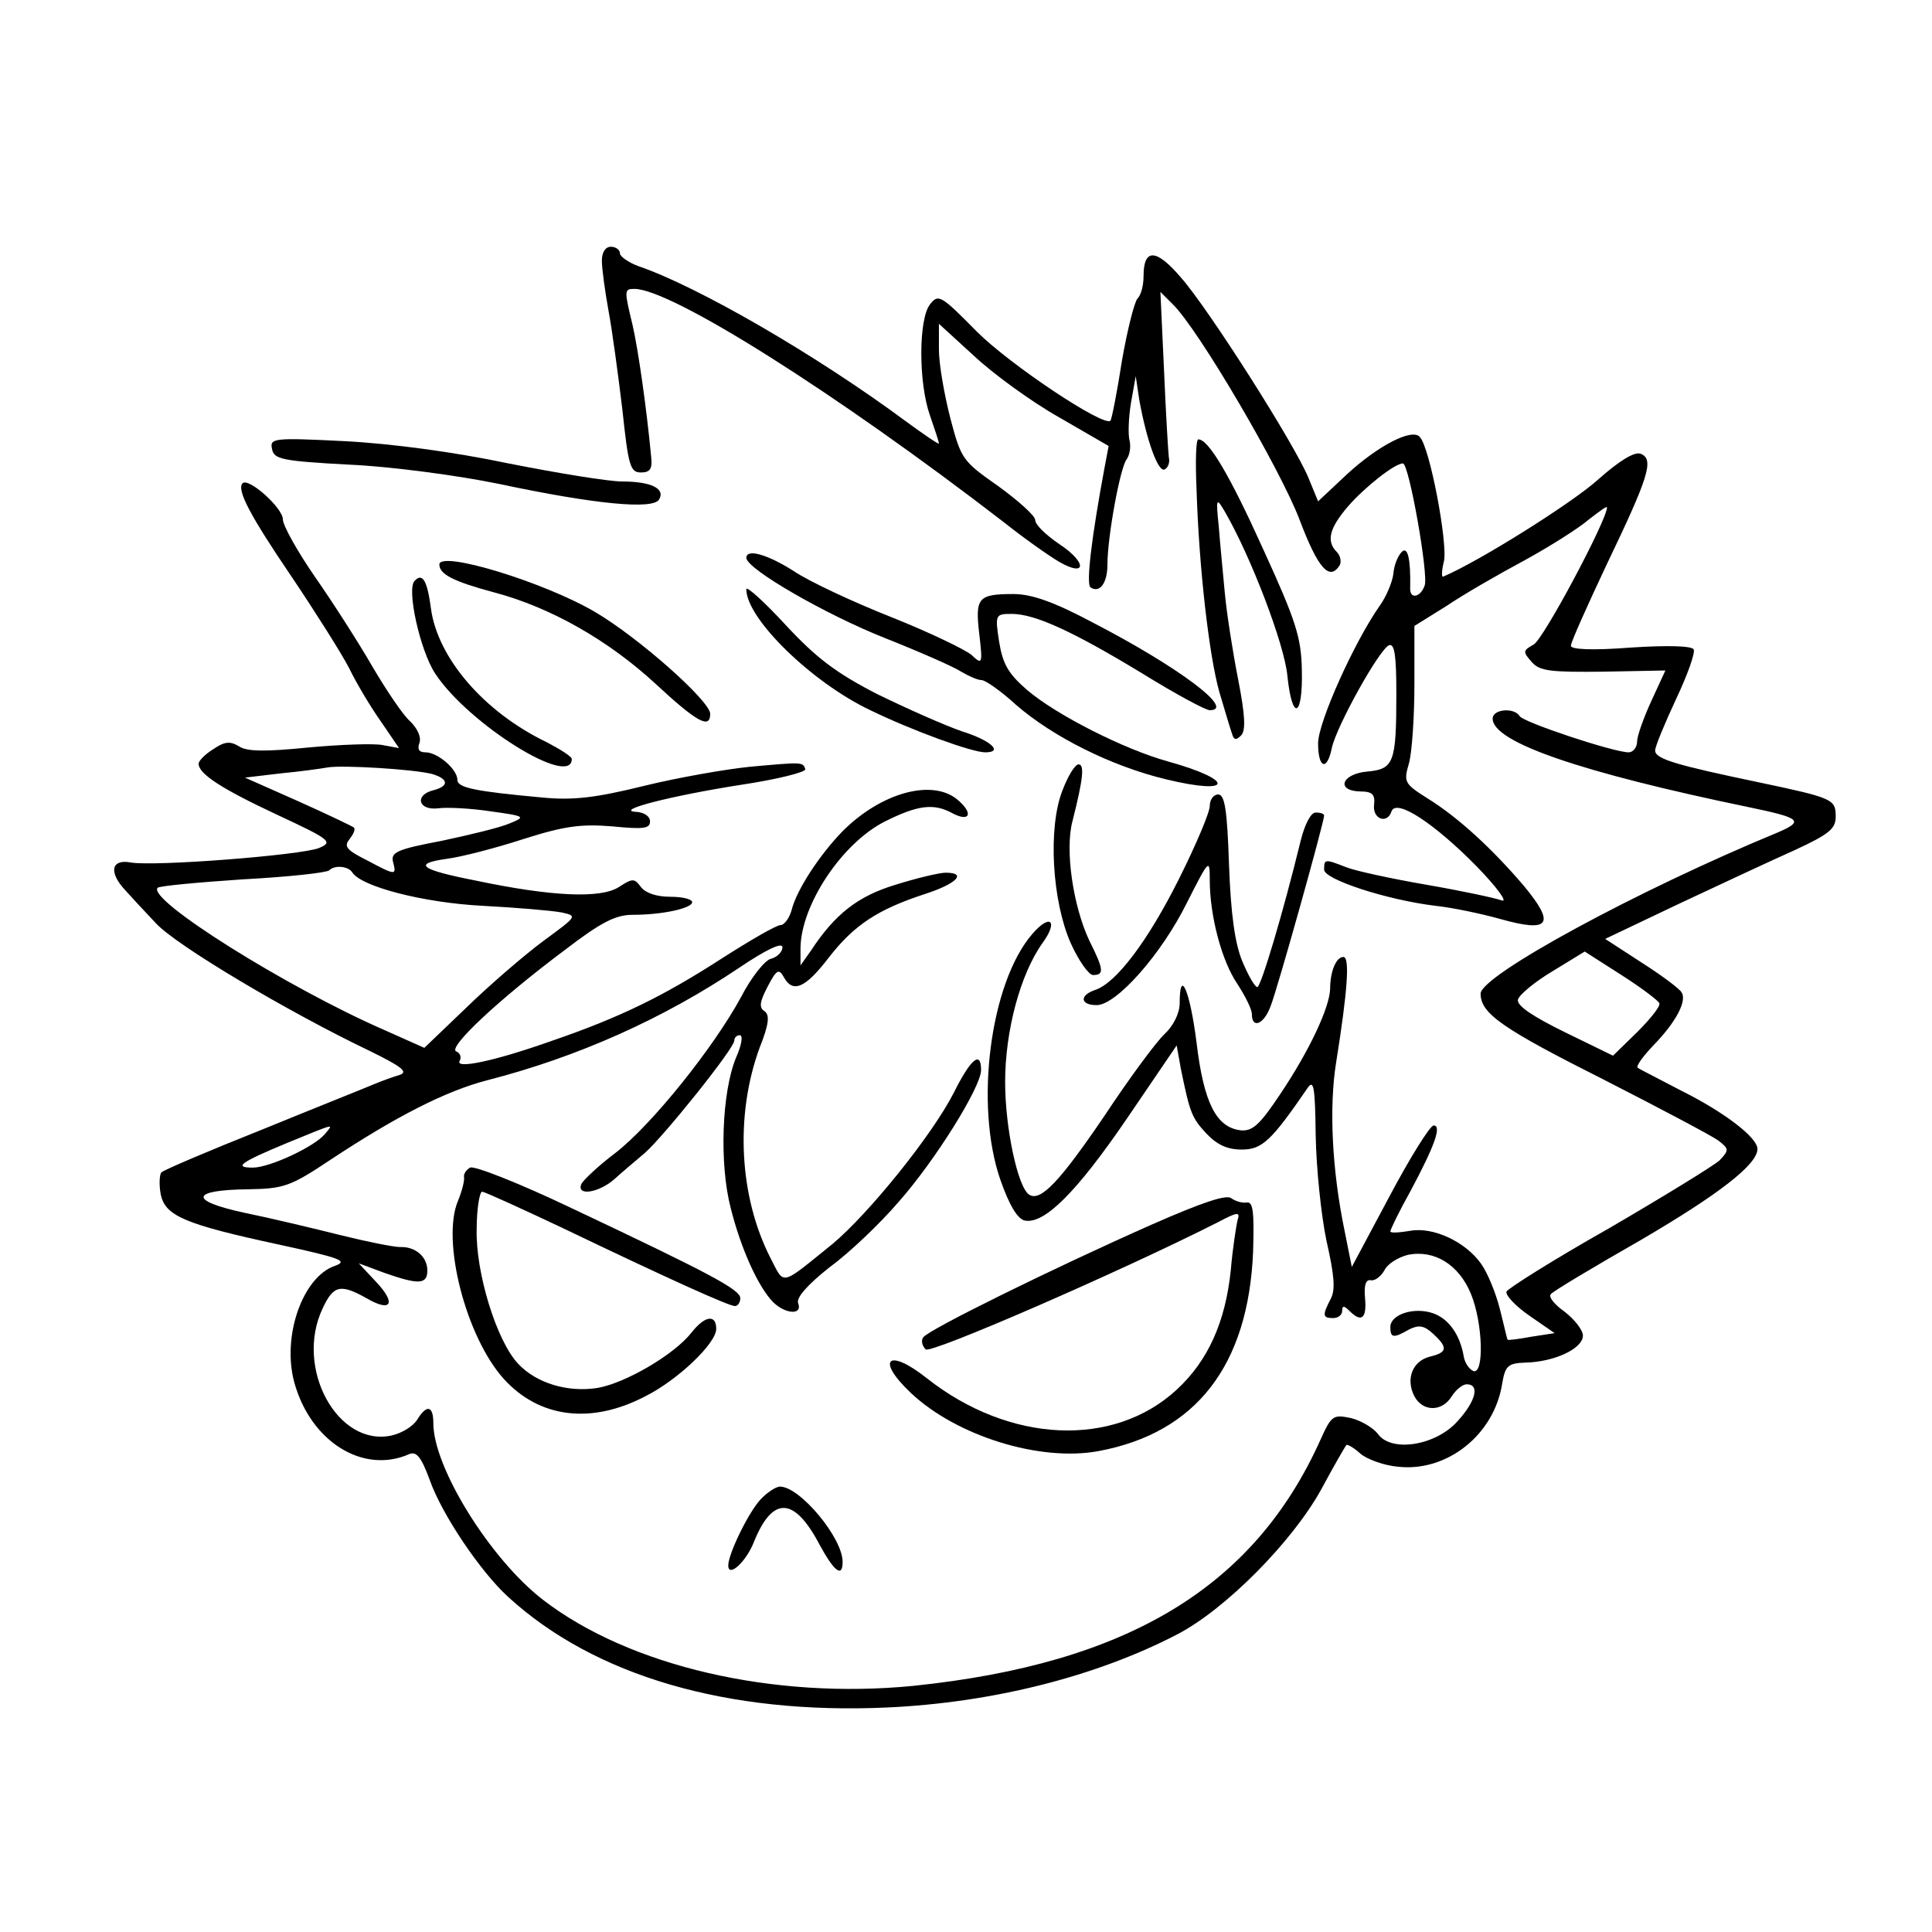 <?xml version="1.0" standalone="no"?>
<!DOCTYPE svg PUBLIC "-//W3C//DTD SVG 20010904//EN"
 "http://www.w3.org/TR/2001/REC-SVG-20010904/DTD/svg10.dtd">
<svg version="1.0" xmlns="http://www.w3.org/2000/svg"
 width="321pt" height="321pt" viewBox="0 0 321 321"
 preserveAspectRatio="xMidYMid meet">
<g transform="translate(0,321) scale(0.1,-0.1)"
fill="#000000" stroke="none">
<path d="M1000 2777 c0 -13 5 -50 11 -83 6 -32 16 -106 23 -164 10 -94 13
-105 31 -105 15 0 19 6 17 25 -8 85 -22 181 -31 220 -14 58 -14 60 3 60 61 0
334 -172 613 -387 34 -27 75 -56 92 -66 46 -27 48 -2 1 29 -22 15 -40 32 -40
40 0 7 -28 32 -61 56 -60 42 -62 45 -80 113 -10 39 -19 90 -19 114 l0 43 58
-53 c32 -30 95 -76 141 -102 l83 -48 -7 -37 c-21 -113 -31 -193 -23 -198 15
-10 28 7 28 38 0 46 21 161 32 175 5 7 7 20 5 30 -3 10 -2 38 2 63 l8 45 6
-40 c12 -66 31 -120 42 -115 6 3 9 12 7 20 -1 8 -5 74 -8 145 l-6 130 20 -20
c42 -40 179 -274 211 -358 31 -82 50 -103 67 -76 3 6 1 16 -5 22 -18 18 -12
40 19 76 27 31 77 71 91 71 10 0 43 -186 36 -203 -7 -20 -25 -23 -24 -4 1 48
-4 70 -14 60 -7 -7 -13 -23 -14 -37 -2 -14 -12 -38 -23 -53 -42 -60 -102 -193
-102 -228 0 -42 15 -47 23 -7 8 36 79 164 95 170 9 3 12 -17 12 -80 0 -116 -4
-126 -49 -130 -42 -4 -52 -32 -11 -33 20 0 25 -5 23 -22 -3 -24 22 -33 29 -11
8 22 72 -21 141 -91 34 -35 53 -61 42 -57 -11 4 -67 16 -125 26 -58 10 -118
23 -133 29 -36 14 -37 14 -37 -4 0 -16 103 -50 185 -60 28 -3 76 -13 108 -22
82 -23 92 -9 39 55 -52 61 -109 114 -161 146 -38 24 -39 27 -30 58 5 18 9 77
9 131 l0 97 53 33 c28 19 87 53 130 76 42 23 91 54 107 68 17 13 30 23 30 20
0 -21 -106 -220 -122 -228 -18 -10 -18 -12 -3 -29 13 -15 31 -17 119 -16 l103
2 -23 -50 c-13 -28 -24 -59 -24 -68 0 -10 -7 -18 -14 -18 -25 0 -175 50 -181
60 -9 15 -45 12 -45 -4 0 -39 145 -89 425 -147 87 -18 93 -23 49 -42 -235 -97
-494 -238 -494 -268 0 -33 36 -58 205 -143 94 -48 179 -93 190 -101 18 -14 18
-16 2 -33 -10 -9 -93 -60 -184 -113 -92 -52 -168 -100 -170 -105 -2 -6 15 -24
38 -40 l42 -29 -39 -6 c-21 -4 -39 -6 -39 -5 -1 0 -6 24 -13 51 -7 28 -21 61
-31 75 -26 37 -80 62 -118 55 -18 -3 -33 -4 -33 -1 0 3 15 34 34 68 39 73 52
108 38 108 -6 0 -39 -53 -73 -117 l-63 -118 -12 60 c-21 101 -26 206 -14 280
19 119 23 175 12 175 -12 0 -22 -24 -22 -53 -1 -31 -34 -102 -83 -175 -34 -51
-46 -62 -66 -60 -40 5 -61 45 -73 146 -11 87 -28 125 -28 65 0 -17 -11 -38
-25 -51 -14 -13 -59 -74 -100 -136 -74 -109 -106 -143 -125 -131 -19 12 -40
111 -40 187 0 85 25 179 62 231 27 37 13 50 -17 15 -70 -81 -96 -284 -53 -408
15 -43 29 -66 41 -68 32 -6 85 46 169 169 l83 122 7 -39 c15 -73 18 -81 42
-107 18 -19 35 -27 59 -27 34 0 49 14 110 103 10 14 12 -1 13 -80 1 -54 9
-132 18 -175 13 -57 15 -81 7 -96 -14 -27 -14 -32 4 -32 8 0 15 5 15 12 0 9 3
9 12 0 20 -20 29 -13 26 21 -2 21 1 31 9 30 7 -2 17 6 23 16 5 11 23 22 39 26
44 9 85 -16 105 -65 20 -49 22 -134 4 -128 -7 3 -14 13 -16 24 -6 36 -25 63
-51 72 -32 11 -71 -2 -71 -23 0 -18 5 -19 31 -4 16 8 25 7 40 -7 25 -23 24
-31 -5 -38 -29 -7 -41 -37 -26 -66 14 -26 46 -26 62 0 7 11 18 20 25 20 22 0
15 -28 -15 -61 -36 -41 -111 -53 -133 -21 -8 10 -28 22 -45 26 -29 6 -32 4
-50 -36 -110 -245 -320 -372 -676 -409 -232 -23 -472 32 -616 143 -88 68 -182
220 -182 293 0 30 -11 32 -27 6 -7 -11 -25 -22 -42 -26 -90 -20 -162 112 -115
211 18 39 30 41 73 17 41 -24 50 -9 16 27 l-29 31 43 -16 c57 -20 71 -19 71 4
0 23 -20 40 -45 39 -11 0 -56 9 -100 20 -44 11 -115 28 -159 37 -93 20 -90 38
7 39 59 1 70 5 136 49 109 72 191 114 260 132 152 39 294 103 419 187 46 31
72 43 72 34 0 -7 -8 -16 -19 -19 -10 -2 -33 -31 -50 -64 -45 -83 -148 -212
-209 -259 -28 -21 -53 -45 -56 -51 -9 -21 29 -15 55 8 13 12 36 31 50 43 31
27 149 174 149 187 0 5 4 9 9 9 6 0 3 -17 -6 -37 -24 -58 -28 -177 -9 -250 17
-68 46 -132 71 -157 21 -20 49 -21 41 -1 -3 9 15 30 53 60 33 24 84 73 114
108 61 69 137 191 137 219 0 33 -17 19 -45 -37 -36 -71 -142 -202 -202 -252
-88 -71 -79 -69 -103 -23 -52 102 -59 237 -18 349 16 40 17 55 8 61 -9 6 -8
15 5 40 15 29 19 31 27 17 15 -28 36 -19 75 32 42 54 81 80 161 106 52 17 69
35 33 35 -10 0 -48 -9 -83 -20 -63 -19 -101 -49 -141 -110 l-17 -24 0 29 c1
72 69 174 140 210 54 27 81 31 112 14 30 -16 36 0 8 23 -42 34 -126 11 -190
-53 -38 -39 -77 -98 -85 -132 -4 -13 -12 -24 -18 -24 -7 0 -50 -25 -97 -55
-96 -62 -168 -98 -285 -138 -96 -34 -161 -47 -151 -32 3 6 0 13 -6 15 -15 6
70 86 181 169 60 46 84 58 112 58 50 0 99 11 99 21 0 5 -16 9 -36 9 -23 0 -41
6 -49 16 -11 15 -14 15 -37 0 -30 -19 -110 -16 -238 11 -92 18 -105 28 -48 36
24 3 82 18 128 33 69 22 96 25 147 21 51 -5 63 -4 63 8 0 9 -10 15 -22 16 -41
2 58 27 173 45 60 9 108 21 107 26 -4 12 -4 12 -92 4 -40 -4 -120 -18 -177
-32 -81 -20 -118 -24 -169 -19 -109 10 -140 16 -140 29 0 18 -33 46 -53 46
-11 0 -14 5 -10 16 3 9 -3 23 -15 35 -12 10 -40 52 -63 91 -23 40 -66 107 -96
150 -29 42 -53 85 -53 95 0 19 -57 70 -67 60 -10 -11 12 -53 82 -156 39 -58
82 -126 95 -151 12 -25 36 -65 53 -89 l30 -44 -27 5 c-14 3 -70 1 -124 -4 -70
-7 -102 -7 -115 2 -15 9 -24 8 -43 -5 -13 -8 -24 -19 -24 -24 0 -17 39 -42
131 -85 88 -41 93 -45 69 -55 -30 -12 -274 -31 -313 -24 -32 6 -37 -16 -9 -46
9 -10 32 -35 51 -55 34 -37 221 -148 355 -212 53 -26 65 -35 50 -40 -10 -3
-30 -10 -44 -16 -14 -6 -97 -39 -185 -75 -88 -35 -163 -67 -167 -71 -3 -4 -4
-20 -1 -36 7 -36 39 -50 197 -84 101 -22 115 -27 93 -35 -54 -18 -89 -117 -68
-194 27 -98 114 -153 191 -119 12 5 20 -5 34 -43 20 -57 84 -152 130 -194 144
-132 365 -196 630 -184 176 8 348 52 481 121 80 41 192 154 240 241 21 39 40
72 42 74 1 2 12 -4 23 -14 10 -9 39 -20 63 -22 81 -9 160 53 173 139 5 29 10
33 38 34 48 1 96 23 96 45 0 9 -14 27 -31 40 -17 12 -27 25 -22 29 4 5 71 45
148 89 130 76 195 126 195 152 0 19 -55 61 -125 96 -38 20 -72 37 -74 39 -3 3
9 19 26 37 38 39 56 74 47 88 -3 6 -34 29 -67 50 l-60 39 124 59 c68 32 154
72 192 89 56 26 67 35 67 55 0 29 -4 31 -127 57 -139 29 -173 39 -173 53 0 7
16 45 35 86 19 40 32 77 29 82 -3 6 -45 7 -105 3 -65 -5 -99 -3 -99 3 0 6 27
66 59 134 70 146 80 176 57 185 -10 4 -35 -11 -71 -43 -42 -38 -196 -135 -257
-161 -3 -2 -3 9 1 25 7 28 -23 189 -40 207 -13 15 -70 -15 -121 -62 l-48 -45
-16 39 c-23 56 -166 281 -212 333 -41 48 -62 49 -62 2 0 -15 -4 -31 -10 -37
-5 -5 -17 -52 -26 -104 -8 -52 -17 -97 -19 -99 -11 -11 -167 93 -222 148 -60
61 -64 63 -78 45 -19 -25 -19 -130 0 -184 8 -23 15 -44 15 -47 0 -2 -25 15
-55 37 -147 109 -345 224 -445 258 -16 6 -30 16 -30 21 0 6 -7 11 -15 11 -9 0
-15 -9 -15 -23z m-282 -853 c27 -8 29 -20 2 -27 -32 -8 -25 -34 8 -30 15 2 54
0 87 -5 58 -8 59 -9 32 -20 -16 -7 -66 -19 -113 -29 -74 -14 -85 -19 -81 -35
6 -23 5 -23 -44 3 -34 17 -38 23 -28 35 6 8 10 16 7 19 -2 2 -44 22 -93 44
l-88 39 59 7 c32 3 68 8 79 10 25 4 142 -3 173 -11z m-133 -163 c14 -24 119
-51 217 -56 57 -3 115 -8 131 -11 27 -6 26 -6 -31 -48 -31 -23 -89 -73 -127
-110 l-70 -67 -65 29 c-163 71 -397 218 -378 237 3 3 67 9 142 14 75 4 139 11
143 15 9 9 31 7 38 -3z m2172 -218 c2 -5 -15 -26 -37 -48 l-40 -39 -80 39
c-53 26 -80 44 -78 54 2 8 27 29 57 47 l54 33 61 -39 c33 -21 62 -43 63 -47z
m-2217 -217 c-17 -21 -92 -56 -120 -56 -33 0 -20 9 57 41 81 33 78 33 63 15z"/>
<path d="M452 2464 c3 -17 16 -20 128 -26 69 -3 181 -18 249 -32 160 -34 256
-43 266 -26 11 18 -13 30 -61 30 -23 0 -108 14 -189 30 -90 19 -195 33 -272
37 -119 6 -125 5 -121 -13z"/>
<path d="M1988 2398 c4 -131 21 -278 38 -338 9 -30 18 -61 21 -69 3 -11 7 -11
15 -3 8 8 7 33 -5 94 -9 46 -19 110 -22 143 -3 33 -8 83 -10 110 -5 48 -4 49
10 25 43 -74 99 -220 104 -273 8 -77 26 -69 24 10 -1 54 -10 82 -64 200 -56
124 -91 183 -108 183 -4 0 -5 -37 -3 -82z"/>
<path d="M1240 2283 c1 -19 134 -95 230 -133 58 -23 115 -48 127 -56 12 -7 27
-14 34 -14 6 0 32 -18 57 -41 61 -53 158 -102 250 -124 112 -27 114 -1 2 30
-72 20 -185 77 -234 119 -31 27 -40 43 -46 80 -7 45 -6 46 21 46 38 0 100 -28
217 -99 55 -34 105 -61 112 -61 44 0 -52 72 -195 146 -64 34 -101 47 -131 47
-59 0 -64 -6 -57 -66 6 -51 5 -52 -13 -35 -11 9 -71 38 -134 63 -63 25 -136
59 -161 76 -44 28 -79 38 -79 22z"/>
<path d="M730 2272 c0 -16 23 -28 90 -46 95 -25 191 -80 269 -152 69 -64 91
-76 91 -50 0 21 -118 126 -191 169 -85 50 -259 103 -259 79z"/>
<path d="M689 2245 c-14 -13 9 -116 34 -154 55 -84 227 -191 227 -142 0 4 -19
16 -42 28 -104 50 -181 140 -192 222 -6 46 -14 60 -27 46z"/>
<path d="M1240 2231 c0 -49 109 -155 206 -201 70 -34 169 -70 191 -70 31 0 9
20 -39 35 -29 10 -92 38 -141 62 -68 35 -101 60 -152 115 -36 39 -65 65 -65
59z"/>
<path d="M1765 1896 c-24 -62 -17 -183 14 -253 13 -29 30 -53 37 -53 19 0 18
9 -6 57 -27 57 -41 151 -28 199 18 71 20 94 10 94 -6 0 -18 -20 -27 -44z"/>
<path d="M2010 1871 c0 -11 -23 -65 -51 -121 -52 -104 -105 -174 -140 -185
-26 -9 -24 -25 3 -25 33 0 108 85 150 170 37 73 38 74 38 38 0 -60 20 -135 46
-173 13 -20 24 -42 24 -50 0 -25 20 -17 31 13 11 27 89 306 89 317 0 3 -6 5
-14 5 -8 0 -18 -19 -25 -47 -29 -119 -66 -243 -72 -243 -4 0 -15 19 -25 43
-12 29 -19 77 -22 160 -3 91 -7 117 -18 117 -8 0 -14 -9 -14 -19z"/>
<path d="M781 1270 c-7 -4 -11 -11 -10 -16 1 -5 -3 -22 -10 -39 -28 -66 13
-226 76 -296 59 -65 145 -76 235 -29 54 27 118 88 118 112 0 25 -19 22 -41 -6
-29 -37 -110 -84 -156 -92 -50 -8 -102 8 -132 40 -36 38 -71 152 -69 224 0 34
5 62 9 62 4 0 63 -27 131 -59 177 -85 279 -131 289 -131 5 0 9 6 9 13 0 14
-46 39 -281 150 -86 41 -162 71 -168 67z"/>
<path d="M1915 1176 c-165 -73 -374 -176 -381 -188 -4 -5 -2 -14 4 -20 8 -8
323 129 485 211 34 18 38 18 33 3 -2 -9 -8 -46 -11 -82 -9 -87 -38 -151 -90
-199 -105 -97 -278 -89 -415 19 -64 51 -86 32 -27 -24 76 -72 215 -115 312
-97 162 30 249 142 257 331 2 68 0 84 -11 82 -7 -1 -18 2 -25 7 -8 7 -49 -7
-131 -43z"/>
<path d="M1263 718 c-20 -22 -53 -90 -53 -109 0 -21 30 6 43 40 31 76 67 74
109 -6 24 -44 38 -55 38 -28 0 40 -71 125 -104 125 -7 0 -22 -10 -33 -22z"/>
</g>
</svg>
